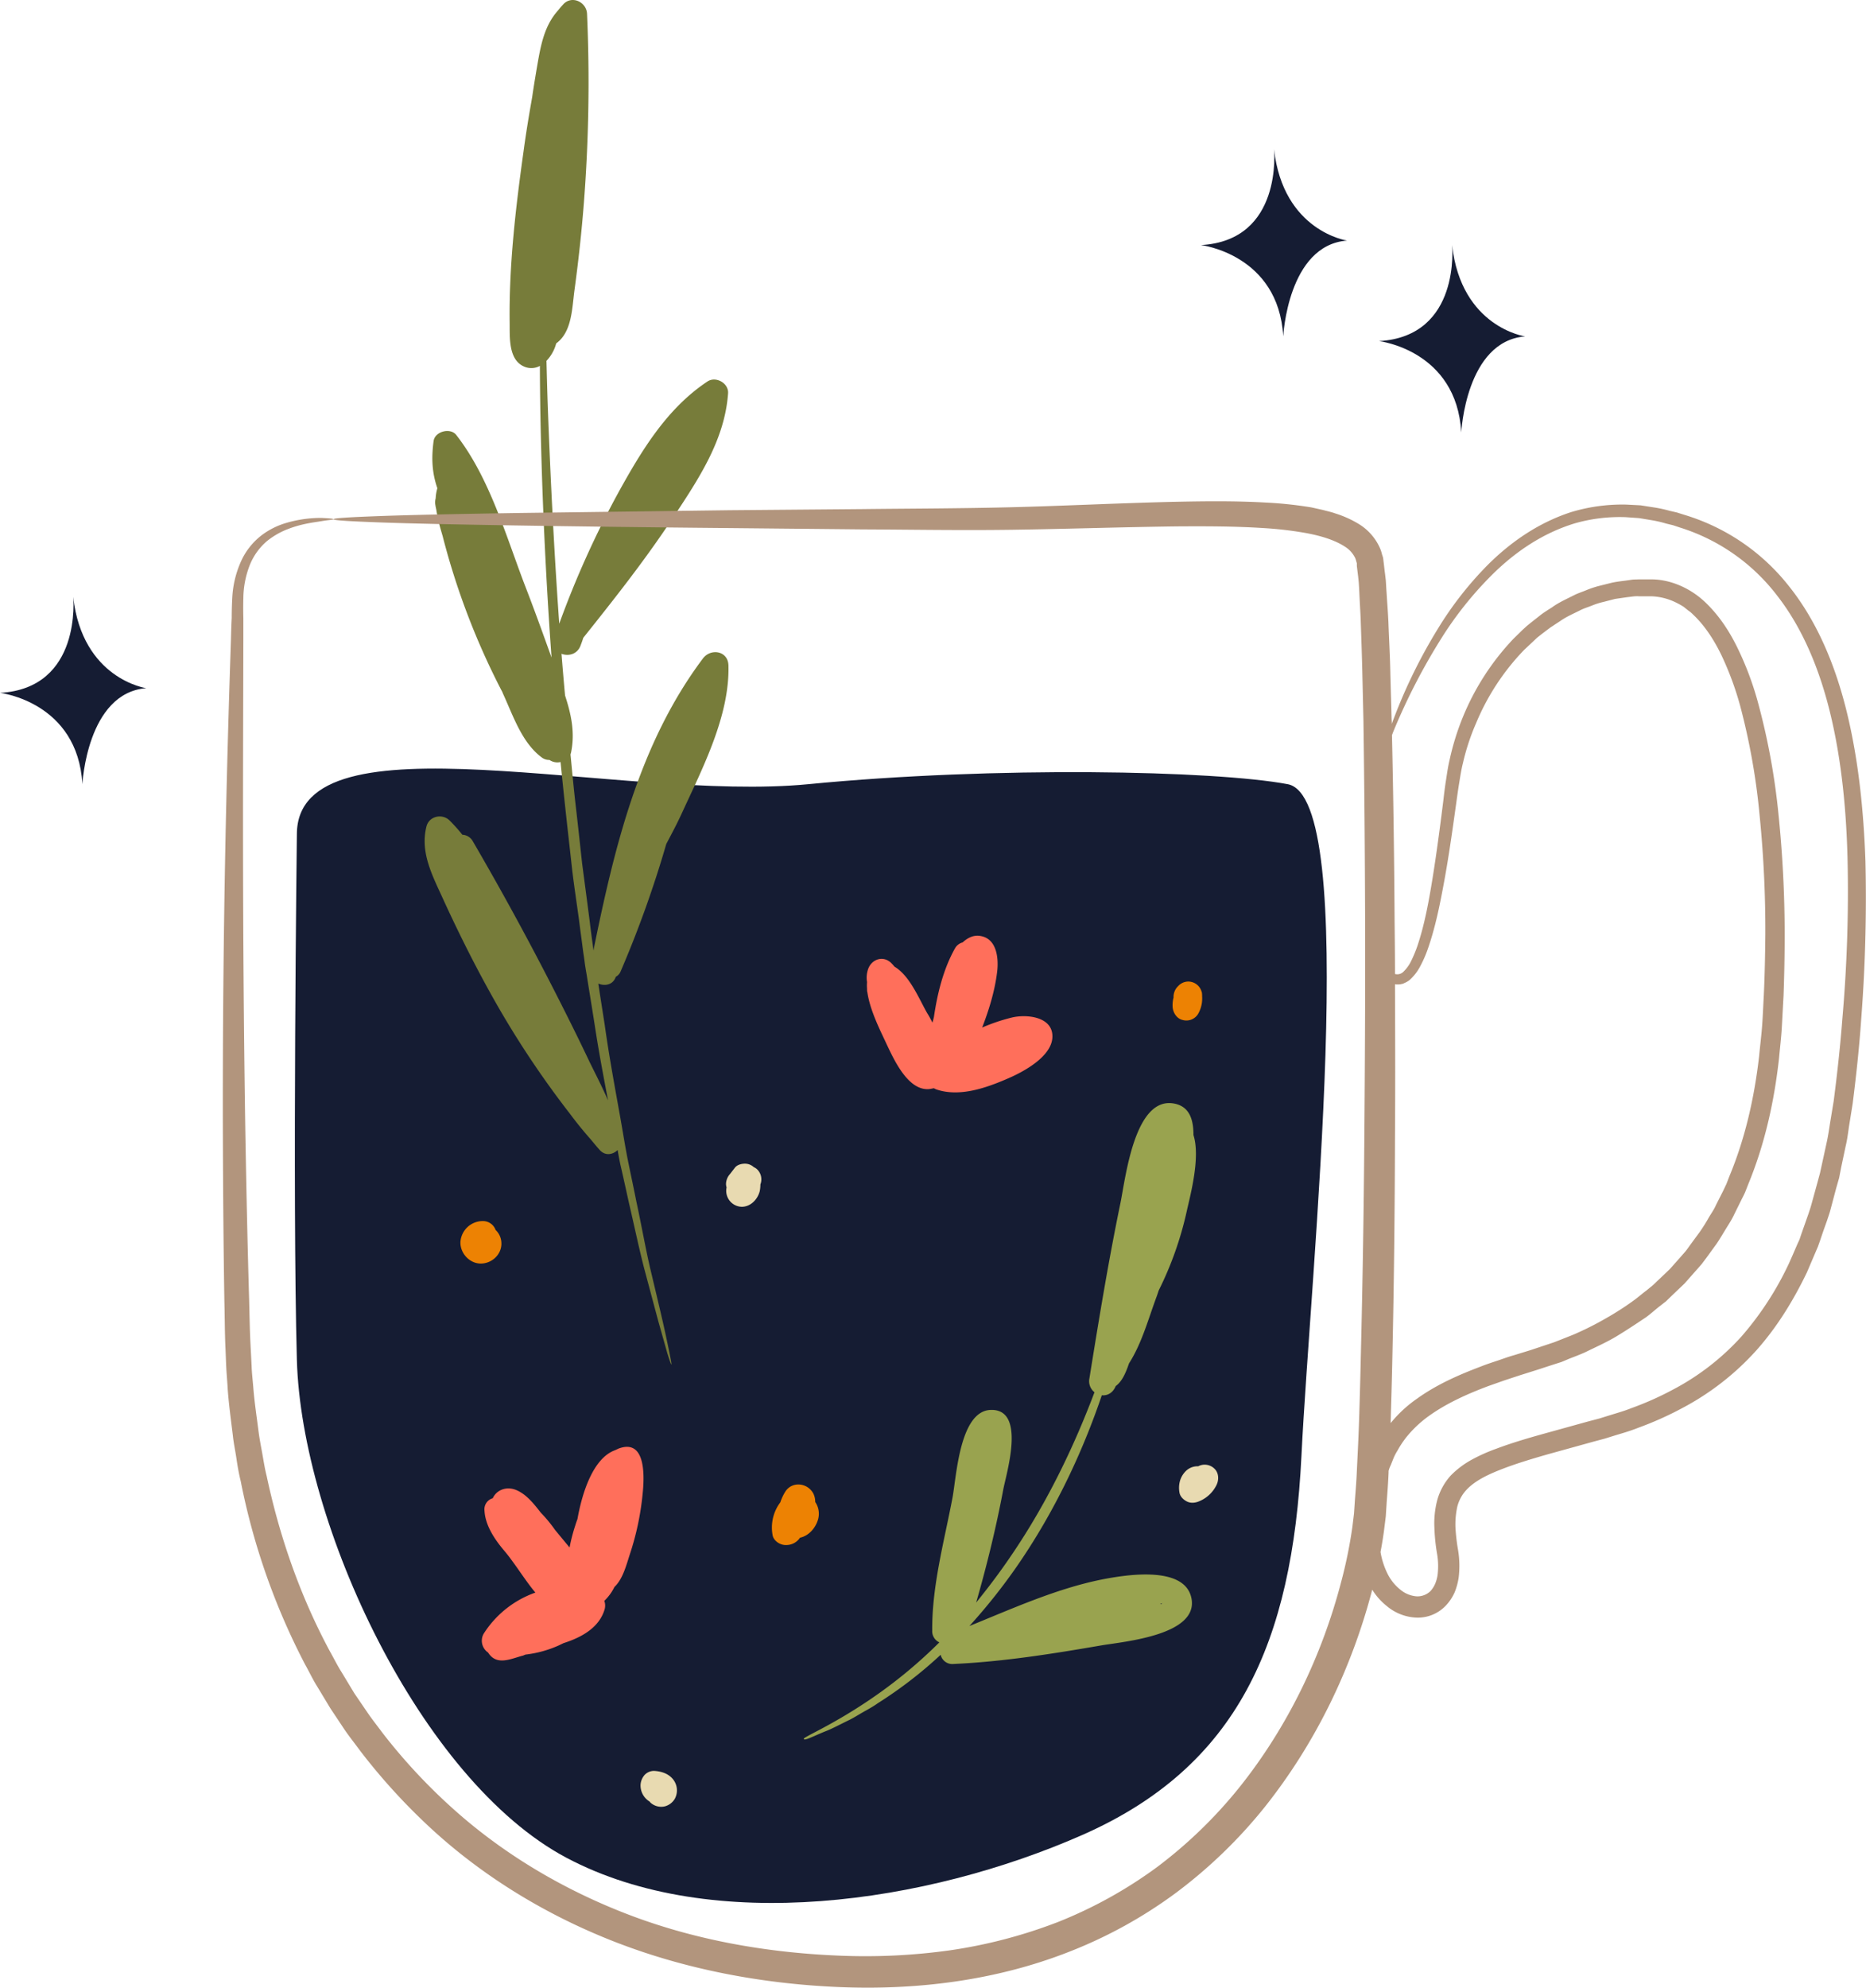 <svg xmlns="http://www.w3.org/2000/svg" width="993.5" height="1057.7" viewBox="0 -0.026 993.428 1057.779" style=""><g><title>hdrawnl33_344647898</title><g data-name="Layer 2"><path d="M773.1 130.4s4.9 48.6-38.9 51.1c0 0 41.3 4.8 43.8 48.6 0 0 2.4-48.6 34-51.1 0 0-34-4.8-38.9-48.6z" fill="#151c33"></path><path d="M678.3 79.4s4.9 48.6-38.9 51c0 0 41.3 4.9 43.8 48.6 0 0 2.4-48.6 34-51 0 0-34-4.9-38.9-48.6z" fill="#151c33"></path><path d="M38.9 317.6s4.9 48.6-38.9 51.1c0 0 41.3 4.8 43.8 48.6 0 0 2.4-48.6 34-51.1 0 0-34-4.8-38.9-48.6z" fill="#151c33"></path><path d="M158 444s-2.4 192.1 0 279.6 65.7 223.7 143.5 265 192 24.3 274.7-12.1S688 874.4 692.9 774.7s31.6-350.1-7.3-357.4-155.6-9.7-255.3 0S158 378.4 158 444z" fill="#151c33"></path><path d="M327.8 519.8a5.7 5.7 0 0 0 2.6-2.9 582.1 582.1 0 0 0 24.3-67.8c2.9-5.5 5.8-10.9 8.3-16.4 11-23.9 25.5-51.8 24.8-78.6-.2-7.8-9.4-9.3-13.6-3.7-34 45.3-47.2 100.8-58.3 155.4-.1-.7-.1-1.3-.2-2-.7-4.8-1.3-9.6-1.9-14.5q-1.9-14.6-3.9-29.7c-1.1-10-2.2-20.3-3.4-30.6s-1.9-18.4-2.8-27.5l.3-1.1c2.2-10.7 0-20.5-3.2-30.3-.7-7.5-1.3-14.9-1.9-22.2 3.7 1.4 8.5.3 10.2-4.5.5-1.3 1-2.7 1.4-4 16.3-20.4 32.5-40.9 46.9-62.6s28.4-42.5 30.2-67.5c.4-5.4-6.5-9.3-11-6.3-21.5 14.3-34.9 36.5-47.2 58.7a502.7 502.7 0 0 0-31.7 70.2c-3.1-43.9-4.9-83.4-6.1-115.6-.3-8.6-.5-16.7-.7-24.3a21.1 21.1 0 0 0 4.8-8l.4-1.3c8.4-6.1 8.4-18.6 9.7-28.2 2.1-15.4 3.8-30.9 5-46.3a828.8 828.8 0 0 0 1.7-100.9c-.3-6.2-7.9-9.9-12.5-5.2-1 1.1-2 2.2-2.9 3.4-7.9 8.7-9.5 20.2-11.5 31.6-.8 4.8-1.6 9.6-2.3 14.5-1.7 9.6-3.3 19.2-4.6 28.9-4.2 30-7.8 60.8-7.4 91.2.1 7.5-.8 19.8 7.8 23.4a9.5 9.5 0 0 0 8.3-.4c0 6.8.1 14.1.2 21.7.6 36.5 2.3 82.4 6 133.5-4.6-12.8-9.2-25.6-14.1-38.2-10.2-26.6-18.9-57.5-36.6-80.2-3.1-4.1-11.4-2-12.1 3.2-1.2 8.9-.9 16.7 2 25.1a23.4 23.4 0 0 0-.9 5.4 8 8 0 0 0-.1 3.8c.1.9.4 1.8.5 2.6s.8 4.3 1.3 6.4 1.3 4.8 2 7.2a388.3 388.3 0 0 0 31.3 82.1 8.9 8.9 0 0 1 .8 1.7c5.5 11.9 10.1 26.4 21 34.3a6.7 6.7 0 0 0 3.8 1.1 7.5 7.5 0 0 0 5.9 1.1c.8 7.9 1.6 16 2.5 24.1 1.1 10.4 2.3 20.6 3.4 30.7s2.7 20 4 29.8c.6 4.8 1.3 9.7 1.9 14.5.3 2.4.7 4.7 1 7.1s.7 4.7 1.1 7c1.5 9.4 3 18.5 4.4 27.5 2.1 13.7 4.6 26.9 7 39.4-3-6.9-6.5-13.7-9.8-20.4-6.2-13.1-12.7-26.1-19.3-39q-20.4-39.9-42.9-78.5a6.7 6.7 0 0 0-5.6-3.5 82.7 82.7 0 0 0-6.9-7.7c-3.9-3.7-10.8-2.2-12.2 3.3-3.6 14.2 3.6 26.9 9.3 39.6 7.5 16.3 15.5 32.4 24.2 48.1a499.3 499.3 0 0 0 42.6 64.8c3.5 4.7 7.1 9.2 11 13.6 1.7 2 3.3 4 5 5.9 3 3.5 7.1 2.7 9.7.2.4 2.5.9 5.1 1.4 7.5 1.7 7.3 3.2 14.3 4.7 21 3.1 13.3 5.6 25.4 8.4 35.9l7.2 26.9 4.8 17c1.2 3.8 1.9 5.8 2.1 5.8s-.2-2.2-1-6.1-2-9.8-3.7-17.2-3.9-16.6-6.4-27.1-4.6-22.7-7.5-36.1c-1.3-6.6-2.8-13.6-4.3-20.9s-2.7-15-4.1-22.9c-2.8-15.8-6-32.6-8.5-50.5-1.1-7.1-2.3-14.5-3.4-21.9 3.5 1.5 7.9.7 9.3-3.6z" fill="#777c3a"></path><path d="M586.3 840.6c-24.1 4.9-47.3 15.4-70.2 24.7a310.5 310.5 0 0 0 26.2-33.1c21.9-32 35.8-64.6 44.3-89.7 2.9.3 5.9-1.2 7.4-4.9 3.6-2.6 5.5-7.5 7.1-12.1 6.4-10 9.8-22 13.8-33.1.7-1.9 1.4-3.8 2-5.7a182.1 182.1 0 0 0 15-42.5c1.8-8.1 7.3-28.2 3.5-40.2 0-7.1-1.5-14.7-9.6-16.6-21.8-5.1-26.6 40-29.3 52.9-6.4 30.9-11.5 62.1-16.5 93.2a7.5 7.5 0 0 0 2.7 7.4c-9.3 24.6-23.5 56.6-45.1 88-5.8 8.5-11.8 16.4-17.9 23.9 5.7-19.8 10.6-39.8 14.4-60 1.6-8.6 12.5-43.3-6.8-42.5-16.4.7-18.1 35.5-20.2 46.7-4.4 23.2-11 47-10.8 70.8a6.5 6.5 0 0 0 3.8 6.2 253.4 253.4 0 0 1-35 29.1c-22 15.2-37.7 21.3-37.2 22.3s4.1-1 11.1-3.9c3.5-1.3 7.6-3.5 12.5-5.9 2.4-1.1 4.9-2.7 7.5-4.2s5.5-3 8.3-5a227.6 227.6 0 0 0 33.5-25.8 6.3 6.3 0 0 0 6.7 4.9c26.5-1.2 52.8-5.4 78.9-9.9 11.8-2 52-5.4 47.9-25.2-3.7-17.7-35.9-12.2-48-9.8zm32.6 12.6l-.9.4c-.1-.1-.2-.2-.2-.3z" fill="#99a34f"></path><path d="M329.2 770.9l-1.7.8c-12.1 4.3-17.8 23.7-20.1 36.7-.5 1.3-.9 2.5-1.3 3.8a94.8 94.8 0 0 0-2.9 11.3l-7.7-9.3a74.3 74.3 0 0 0-7.6-9.2c-3.6-4.6-7.4-9.5-12.7-11.9s-10.8-.4-12.9 4.2a6.1 6.1 0 0 0-4.4 6.6c.4 7.5 4.9 14.7 10.5 21.3s11.1 15.8 16.6 22.3a53.8 53.8 0 0 0-27.6 22 7.6 7.6 0 0 0 2.4 9.9c4.6 7.3 12.1 3.3 18.7 1.6l1.2-.5a59.8 59.8 0 0 0 17.8-4.9l2.5-1.2c10.4-3.3 19.2-8.7 21.9-18.1a7.4 7.4 0 0 0-.2-4.4 26.2 26.2 0 0 0 5.4-7.4c4.5-4.2 6.4-11.9 8.2-17.4a146.9 146.9 0 0 0 6.8-32.1c.9-8.5 2.1-29.8-12.9-24.1z" fill="#ff6f5b"></path><path d="M538.6 541.5a100 100 0 0 0-15.7 5.3c3.7-9.6 6.8-19.7 8-29.9.8-7-.2-17.3-8.8-18.8-3.7-.7-6.9.9-9.6 3.4a6.6 6.6 0 0 0-4.1 3.2c-6.1 10.9-9.3 23.6-11.2 36.5-.2.9-.5 2-.8 3a48.6 48.6 0 0 0-2.8-5.1c-4.2-7.3-9.2-19.9-17.4-24.7a22 22 0 0 0-1.9-2.1c-4.2-3.9-10.2-1.9-12.1 3.3a13.8 13.8 0 0 0-.6 7 21.6 21.6 0 0 0 0 3.6 9.7 9.7 0 0 0 .1 1.7.4.4 0 0 1 .1.3c1.4 9.7 7.2 20.9 10.1 27.2 3.9 8.2 11.6 25.6 23.2 24.1l2.1-.4a7.5 7.5 0 0 0 1.8.8c12.2 3.9 26.1-1 37.4-5.9 8.2-3.5 23.8-11.7 23.9-22.4s-13.9-12-21.7-10.1z" fill="#ff6f5b"></path><path d="M993.2 458.1c-1-27.5-3.8-54.1-9.9-79.1s-15.9-48.5-31-67.3a111.9 111.9 0 0 0-55.7-37.8l-3.8-1.2-3.9-.9a70.8 70.8 0 0 0-7.7-1.7l-7.7-1.2-7.7-.4a94.4 94.4 0 0 0-29.3 4c-18.2 5.9-32.8 16.6-44.2 27.9a185.9 185.9 0 0 0-26.9 34.4 280.9 280.9 0 0 0-24.4 50.4 19.3 19.3 0 0 0-.1-2.4c-.2-8.8-.5-17.4-.7-26.1s-.7-17.2-1-25.7c-.2-4.3-.5-8.5-.8-12.8-.1-2.1-.3-4.2-.4-6.4l-.2-3.1-.4-3.4c-.3-2.2-.5-4.4-.8-6.6l-.2-1.7c-.1-.6-.4-1.3-.6-2a19 19 0 0 0-1.4-4 28.6 28.6 0 0 0-10.7-12 55.8 55.8 0 0 0-12.8-5.8c-2.2-.8-4.3-1.2-6.4-1.8l-6.3-1.4a213.6 213.6 0 0 0-24.7-2.6c-16.1-.9-31.8-.7-47.1-.4-30.6.7-59.8 2.2-87.6 2.9s-54.4.7-79.5 1l-71.1.6-113.8 1.5c-31.2.5-55.4 1-71.9 1.6s-25 1.1-25 1.7 8.6 1.1 25 1.7 40.7 1.1 71.9 1.6 69.5 1 113.8 1.4l71.1.7c25.1.1 51.7.6 79.7.2s57.3-1.4 87.6-1.8c15.2-.1 30.6-.1 46.1.9a193.4 193.4 0 0 1 22.9 2.7c7.5 1.4 14.9 3.6 20.3 7.1a14.7 14.7 0 0 1 5.6 6.1 10.6 10.6 0 0 1 .6 1.9 6.2 6.2 0 0 1 .3 1v1.4l.7 5.7.3 2.9.2 3.1.3 6.2c.2 4.2.5 8.3.6 12.5.3 8.5.6 17 .8 25.6s.4 17.2.6 25.9c.5 34.9.8 70.9.9 107.8s-.1 74.6-.4 113.2-.9 78.1-1.9 118.1c-.2 10.1-.5 20.1-.8 30.2s-.8 20.2-1.3 30.3c-.2 5.1-.6 10.1-1 15.1l-.5 7.5-.9 7.4a249.6 249.6 0 0 1-6 29.3c-10.2 39-28.3 76.8-54.1 109.1a245.1 245.1 0 0 1-43.9 42.5 236.4 236.4 0 0 1-52.7 29.2 265.3 265.3 0 0 1-57.7 15.1 325.2 325.2 0 0 1-59.1 2.8c-39.3-1.6-77.7-8.6-112.9-22.2s-67.1-32.9-93.7-57.1a302.9 302.9 0 0 1-36.2-39.1c-2.6-3.5-5.3-6.9-7.8-10.5l-7.3-10.7-6.7-11.1c-2.3-3.6-4.2-7.5-6.3-11.2-16.2-30.1-27-61.9-33.7-93.4-1-3.9-1.6-7.9-2.3-11.8s-1.5-7.9-2-11.8c-1-7.9-2.2-15.7-2.8-23.4-.3-3.9-.8-7.8-.9-11.6l-.6-11.5c-.4-7.7-.5-15.5-.7-23-.9-30.5-1.5-59.7-2-87.6-1.8-111.5-1.2-201.8-1.1-264.3V329c-.1-3.7-.1-7.3 0-10.6a49.6 49.6 0 0 1 3.5-17.9 32.8 32.8 0 0 1 9-12.5 41 41 0 0 1 11.3-6.5c7.5-2.9 13.8-3.5 17.9-4.2s6.3-.7 6.3-1-2.2-.5-6.4-.7a65.1 65.1 0 0 0-18.9 2.7 40.4 40.4 0 0 0-12.8 6.4 36.3 36.3 0 0 0-11 13.7 53.8 53.8 0 0 0-4.8 19.7q-.3 5.4-.3 10.8c-.2 3.7-.3 7.5-.4 11.4-2.1 62.4-4.6 152.8-4.3 264.5.1 28 .3 57.3.8 87.7.2 7.7.2 15.3.5 23.2.2 3.9.3 7.9.5 11.9s.6 7.9.8 12c.6 8 1.7 16 2.7 24.2.4 4 1.3 8.1 1.9 12.2s1.3 8.2 2.3 12.2a361.2 361.2 0 0 0 34.3 97.6c2.2 3.9 4.1 8 6.5 11.8l7 11.6 7.6 11.4c2.6 3.8 5.5 7.4 8.2 11.1a325.5 325.5 0 0 0 37.7 41.3c27.9 25.7 61.6 46.3 98.5 60.6s77.1 22 118 23.8 83.7-3.1 123.7-18.9a245.2 245.2 0 0 0 56.6-31.3 259.9 259.9 0 0 0 47.1-45.5c27.4-34.4 46.4-74.2 57.2-115.4a.4.4 0 0 1 .1-.3 34.7 34.7 0 0 0 7.9 8.8 26 26 0 0 0 15.2 6 20.5 20.5 0 0 0 16.1-6.4 25.1 25.1 0 0 0 4.7-7.1 35.2 35.2 0 0 0 2.1-7.7 51.4 51.4 0 0 0-.3-14.7 102 102 0 0 1-1.4-12.1 44.1 44.1 0 0 1 1-11.1 20.5 20.5 0 0 1 4.8-8.8c4.7-5.1 12.1-8.5 19.7-11.4s15.7-5.3 23.7-7.6l24.2-6.7 6-1.6 6.1-1.9c4.1-1.2 8.1-2.4 12.1-4a178.6 178.6 0 0 0 23.2-10.4 142.5 142.5 0 0 0 39.6-30.9c11.1-12.5 19.7-26.7 26.7-41.2l4.7-11 1.2-2.8 1-2.8 1.9-5.6 2-5.6c.6-1.9 1.3-3.7 1.8-5.7l3-11.3 1.6-5.6 1.1-5.7 2.4-11.3c.9-3.7 1.3-7.5 1.9-11.3l1.8-11.2c1.9-15 3.5-29.8 4.5-44.3a843.1 843.1 0 0 0 2.3-84.9zm-250.5 65.7a13.1 13.1 0 0 0 2.8 0l1.4-.3 1.3-.6a10.9 10.9 0 0 0 2.3-1.4 26.1 26.1 0 0 0 5.8-7.6 63 63 0 0 0 3.7-8.4c4.1-11.5 6.6-23.9 9-37s4.3-26.7 6.3-41c.5-3.6 1-7.3 1.6-10.9s1.1-7.1 2-10.6a119.6 119.6 0 0 1 7-21.2 125.1 125.1 0 0 1 25.7-39.1l4.5-4.2 2.2-2.1 2.4-1.9 4.9-3.7 5.2-3.4c3.4-2.4 7.3-4 11-5.9 1.9-.9 3.9-1.5 5.9-2.3a38.2 38.2 0 0 1 6-1.9l6.2-1.6 6.3-.9 3.2-.4a18.2 18.2 0 0 1 3.3-.1h6.5A32.2 32.2 0 0 1 891 320a40.2 40.2 0 0 1 5.4 2.9l2.5 2a15 15 0 0 1 2.4 2c6.3 5.9 11.3 13.6 15.3 21.9a164.2 164.2 0 0 1 9.9 26.8 353.6 353.6 0 0 1 10.4 58.8 612.5 612.5 0 0 1 3 62.7c-.1 10.6-.3 21.4-.8 32.3-.3 5.4-.5 10.8-.9 16.3s-1.1 10.8-1.6 16.3c-2.5 21.7-7.3 43.5-15.9 64.1l-1.5 3.9-1.8 3.8-3.8 7.5c-1.1 2.6-2.8 4.8-4.2 7.3s-2.9 4.8-4.5 7.1l-5 6.8c-.8 1.1-1.6 2.3-2.5 3.4l-2.8 3.2-5.6 6.3-6.2 5.9c-1 .9-2 2-3.1 2.9l-3.3 2.7c-2.3 1.7-4.4 3.6-6.8 5.3a155.4 155.4 0 0 1-14.5 9.3 161 161 0 0 1-15.5 7.9c-2.6 1.2-5.4 2.2-8.1 3.3l-4.1 1.6-4.2 1.4-8.4 2.8-8.8 2.7c-2.9.8-5.8 1.9-8.8 2.9s-5.8 1.9-8.8 3.1c-11.6 4.4-23.4 9.5-34.1 17.2a67.9 67.9 0 0 0-13.9 12.9c0-1.4.1-2.8.1-4.2.3-10.2.6-20.3.8-30.4.9-40.2 1.3-79.7 1.4-118.4.2-27.3.1-54.1 0-80.5zm238.2 18.5c-1.1 14.4-2.7 28.9-4.6 43.6l-1.8 10.9c-.6 3.7-1.1 7.4-1.9 11l-2.4 11-1.2 5.5-1.5 5.5-3 10.9c-.5 1.9-1.1 3.6-1.7 5.4l-1.9 5.4-1.9 5.4-.9 2.7-1.2 2.6c-1.5 3.5-3 7-4.6 10.5a166.7 166.7 0 0 1-25 38.4 131.7 131.7 0 0 1-36.8 28.5 164.2 164.2 0 0 1-21.8 9.7c-3.7 1.5-7.6 2.6-11.5 3.8l-5.8 1.8-6.1 1.6-24.2 6.7c-8.2 2.3-16.4 4.7-24.6 7.8a90.3 90.3 0 0 0-12.4 5.5 47.4 47.4 0 0 0-11.7 8.7 32.4 32.4 0 0 0-7.3 13.5 48.6 48.6 0 0 0-1.4 14.5 99.4 99.4 0 0 0 1.4 13.6 38.5 38.5 0 0 1 .3 11.2 18.9 18.9 0 0 1-1.3 4.8 14.5 14.5 0 0 1-2.4 3.8 9.9 9.9 0 0 1-7.5 2.9 15.4 15.4 0 0 1-8.7-3.6 25 25 0 0 1-6.7-8.3 41.2 41.2 0 0 1-3.8-11.7c.7-3.6 1.3-7.3 1.8-10.9l1-8 .5-7.8c.4-5.3.8-10.5 1-15.6v-.8a13.3 13.3 0 0 1 1.1-3l1.6-4a27.5 27.5 0 0 1 2-3.8 52.7 52.7 0 0 1 4.6-7 61.7 61.7 0 0 1 12.3-11.6c9.4-6.7 20.3-11.6 31.5-15.8l8.5-3 8.5-2.8 8.6-2.7 8.9-2.9 4.4-1.4 4.3-1.8c2.8-1.1 5.8-2.2 8.6-3.5 5.5-2.7 11.2-5.2 16.5-8.4s10.4-6.6 15.5-10c2.5-1.8 4.8-3.9 7.2-5.8l3.6-2.8 3.3-3.2 6.6-6.3 6.1-6.9 3-3.4 2.7-3.6 5.3-7.3c1.7-2.5 3.2-5.1 4.8-7.7s3.2-5 4.5-7.8l3.9-7.9c.7-1.4 1.4-2.7 2-4.1l1.6-4.1c9-21.8 13.9-44.6 16.4-67.1.5-5.6 1.2-11.3 1.5-16.8s.6-11.1.9-16.6c.4-11 .6-21.9.6-32.8a631 631 0 0 0-3.3-63.6 361.2 361.2 0 0 0-11.2-60.5 165.4 165.4 0 0 0-10.7-28.2c-4.4-9-10-17.5-17.5-24.5s-17.8-11.7-28-11.8h-7.2c-1.2.1-2.4 0-3.6.2l-3.5.5c-2.4.3-4.8.6-7.1 1.1l-6.8 1.7a51.1 51.1 0 0 0-6.6 2.2c-2.1.9-4.4 1.6-6.4 2.6-4.1 2.1-8.3 3.9-12 6.6-1.9 1.2-3.8 2.4-5.6 3.7l-5.2 4.1-2.6 2.1-2.4 2.2-4.7 4.6a134.2 134.2 0 0 0-27 41.8 136.7 136.7 0 0 0-7 22.6c-.9 3.7-1.4 7.5-2 11.3s-1 7.3-1.4 10.8c-1.8 14.4-3.6 28-5.7 41s-4.4 25.2-8.1 36.1a68.5 68.5 0 0 1-3.2 7.7 20.1 20.1 0 0 1-4.3 6 4.6 4.6 0 0 1-4.4 1.1c0-9.3-.1-18.5-.2-27.6q-.3-51-1.4-99.5l.6-1.6a326.8 326.8 0 0 1 27.4-52.6 190.2 190.2 0 0 1 27-32.8c11.2-10.7 25.2-20.5 42.3-25.7a86.8 86.8 0 0 1 27.2-3.3l7.1.5 7.2 1.2a62.5 62.5 0 0 1 7.2 1.7l3.7.9 3.6 1.2a104.2 104.2 0 0 1 51.6 36c13.9 17.7 23.1 40.2 28.8 64.3s8.3 50.3 8.9 77.3a775.3 775.3 0 0 1-2.8 84z" fill="#b2957d"></path><path d="M257.1 649.8a11.9 11.9 0 0 0-12 11c-.3 6 4.8 11.6 10.8 11.6s11.2-4.9 11-10.9a9.9 9.9 0 0 0-3.1-7 7.1 7.1 0 0 0-6.7-4.7z" fill="#ed8203"></path><path d="M403.2 622.4a5.9 5.9 0 0 0-1.9-1.3 7 7 0 0 0-3.9-1.8c-2-.2-4.7.3-6.1 2l-2.7 3.5a8.1 8.1 0 0 0-2.1 5.2 6.8 6.8 0 0 0 .3 1.9 8.5 8.5 0 0 0 8.2 10.3c4.6-.1 8.2-3.8 9.4-8.1a16.4 16.4 0 0 0 .4-3.8 7.4 7.4 0 0 0-1.6-7.9z" fill="#e8dab1"></path><path d="M433 794.8c-3.1-5.8-11.4-6.7-15-.9a26.4 26.4 0 0 0-2.6 5.6 22.3 22.3 0 0 0-4.1 17.4c.5 3.1 4.1 5.4 7.1 5.3a8.8 8.8 0 0 0 7.5-3.9c4.7-1 8.3-5.2 9.6-9.7a11.1 11.1 0 0 0-1.5-9.3 9.9 9.9 0 0 0-1-4.5z" fill="#ed8203"></path><path d="M348.3 942.4a6.9 6.9 0 0 0-5.1 2.1 8.8 8.8 0 0 0-2.2 5.2 10 10 0 0 0 4.8 9l.5.6a8.5 8.5 0 0 0 7.5 2 8.8 8.8 0 0 0 5.4-4 9.4 9.4 0 0 0-1.6-11.2c-2.4-2.5-5.9-3.5-9.3-3.7z" fill="#e8dab1"></path><path d="M646.5 781.5a7.4 7.4 0 0 0-8.6-1.2h-.9a8.9 8.9 0 0 0-5.2 2.1 12.1 12.1 0 0 0-3.5 5.4 13.8 13.8 0 0 0-.3 6.7c.4 2.1 2.4 3.9 4.3 4.7s4.2.6 6.4-.4a17.8 17.8 0 0 0 8.9-8.4c1.5-2.9 1.3-6.7-1.1-8.9z" fill="#e8dab1"></path><path d="M637.9 539.5a16.5 16.5 0 0 0 2.1-9.4 9.3 9.3 0 0 0-.2-2.3c-.1-.2-.2-.3-.2-.5a7.4 7.4 0 0 0-5-4.7 7.2 7.2 0 0 0-7.1 1.9l-.6.6a7.9 7.9 0 0 0-2.1 5.7 16.7 16.7 0 0 0-.5 5c.2 3.1 2.2 6.3 5.4 7a7.3 7.3 0 0 0 8.2-3.3z" fill="#ed8203"></path></g></g></svg>